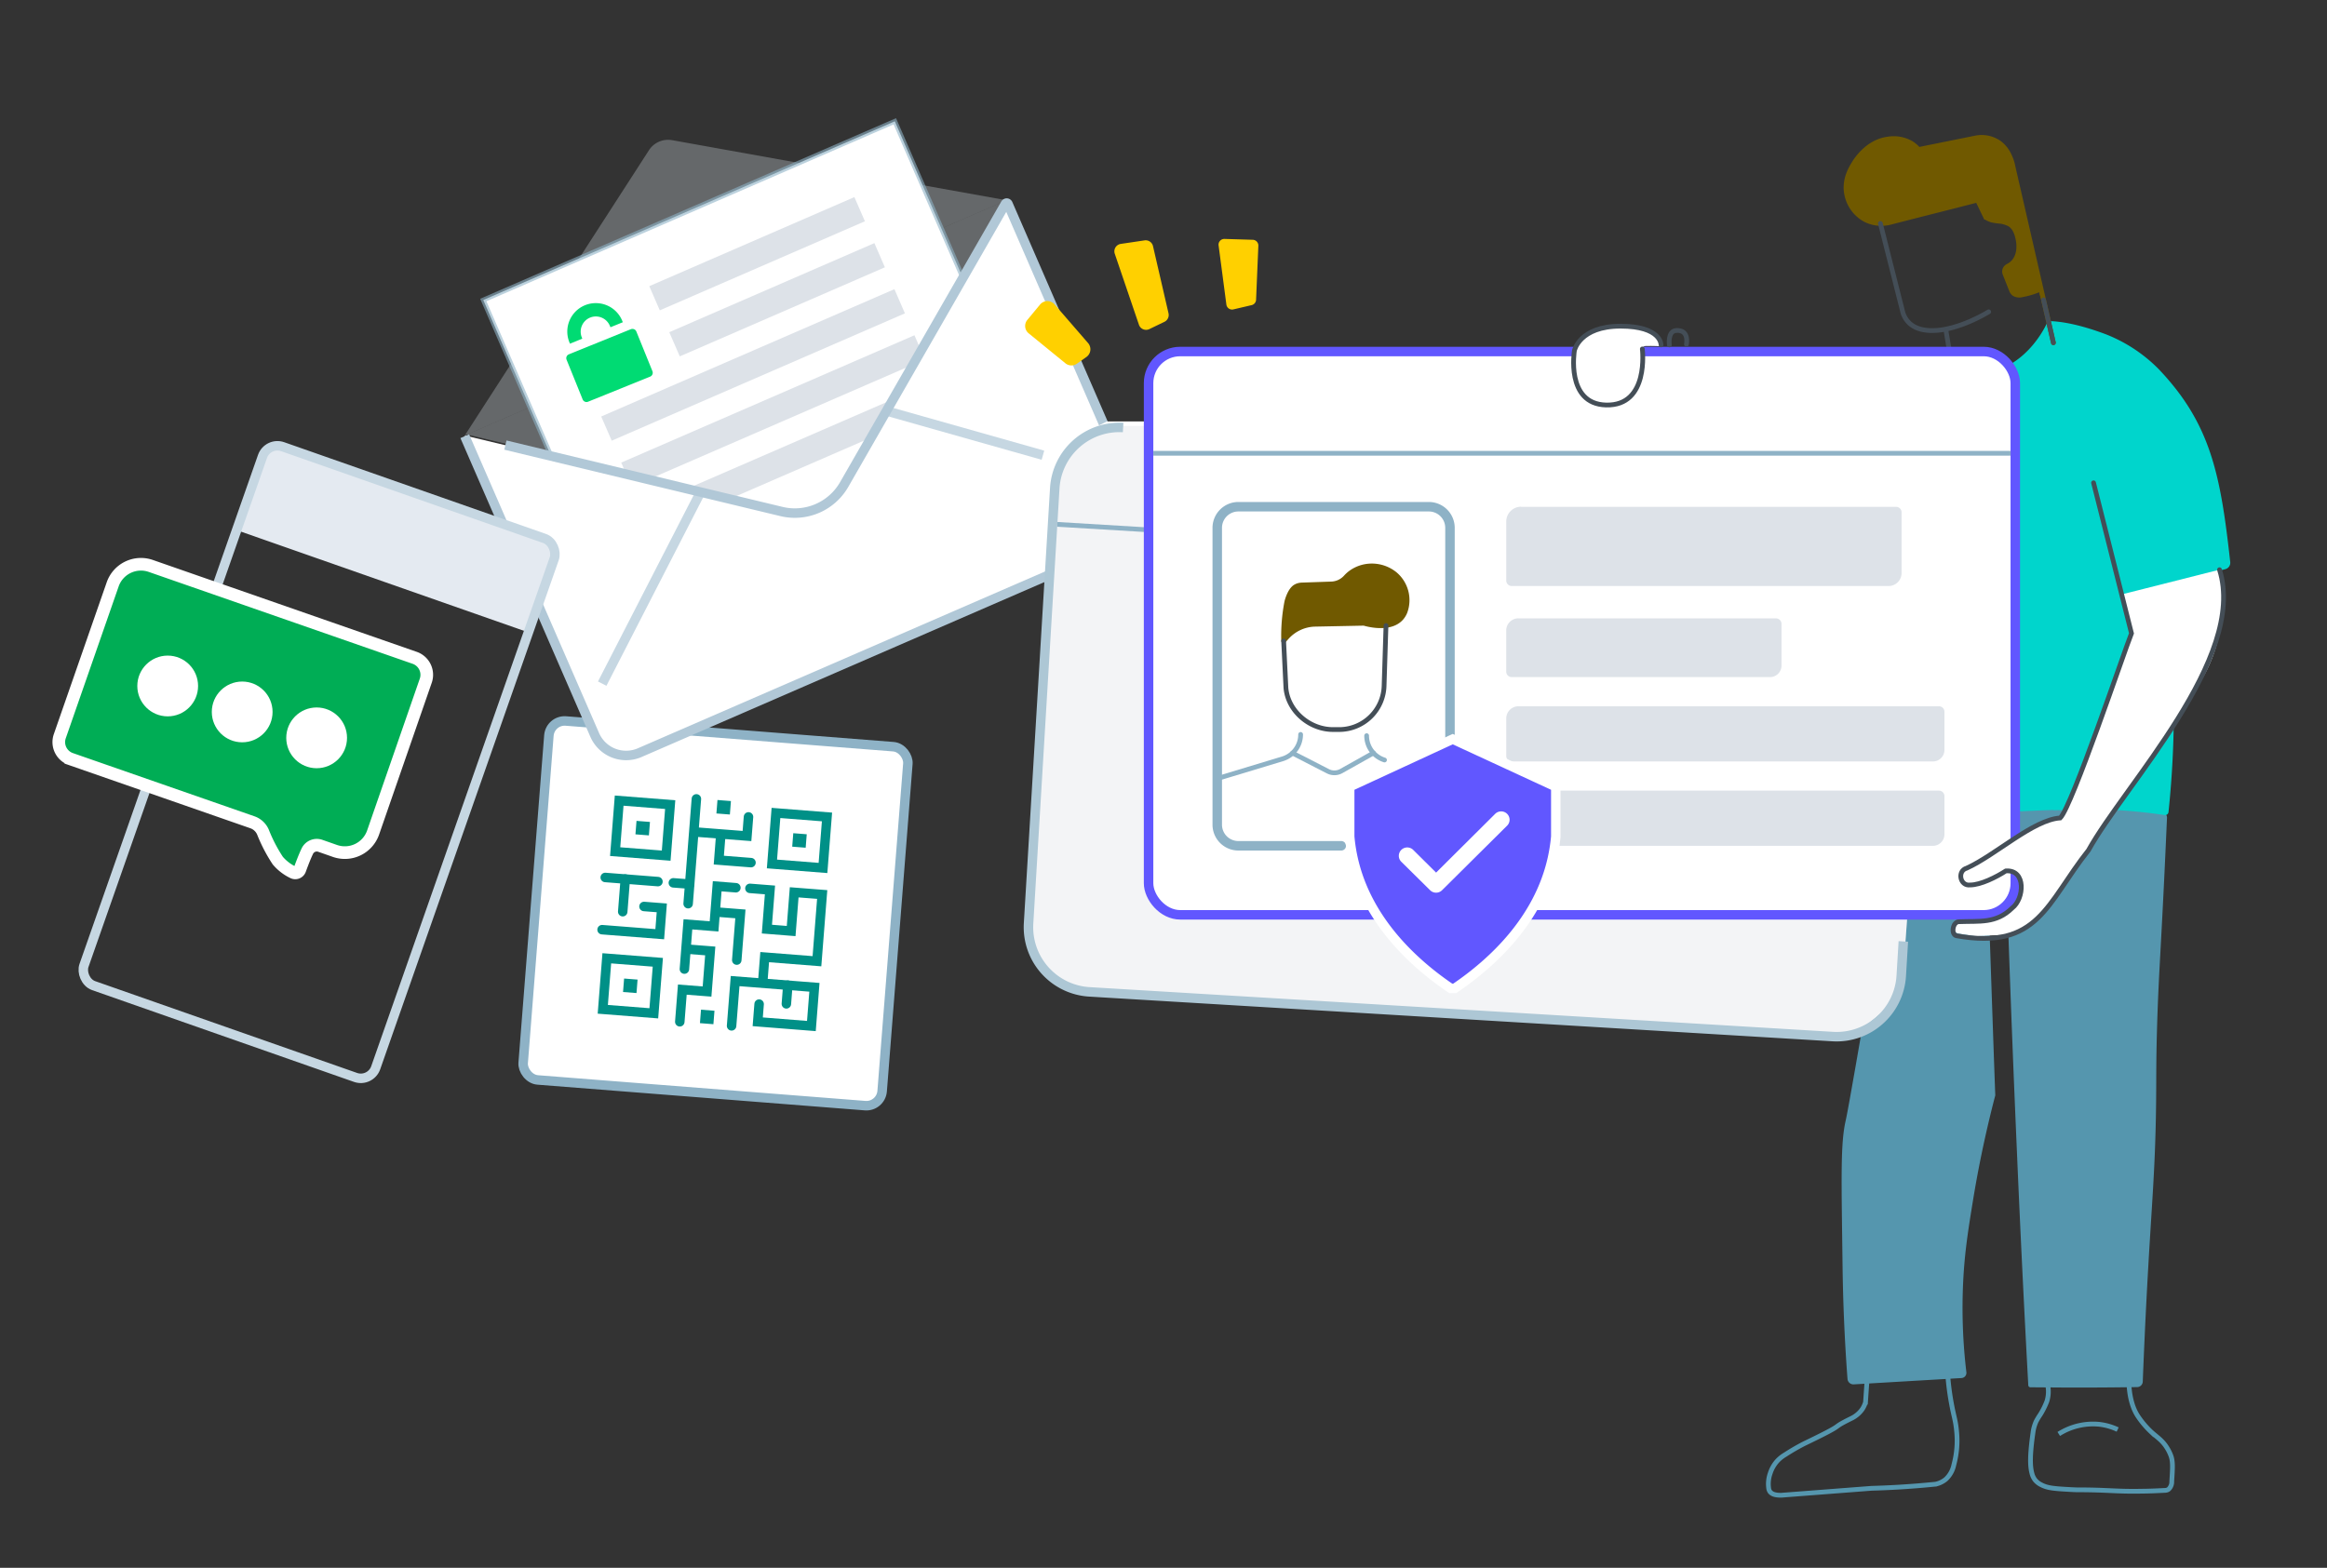 <svg xmlns="http://www.w3.org/2000/svg" xmlns:xlink="http://www.w3.org/1999/xlink" width="736" height="496" viewBox="0 0 736 496"><rect x="0" y="0" width="736" height="496" fill="#333333" stroke="none"/><defs><style>.cls-1,.cls-21,.cls-3,.cls-8{fill:#fff;}.cls-1,.cls-28,.cls-29{stroke:#fff;}.cls-1,.cls-10,.cls-11,.cls-14,.cls-15,.cls-16,.cls-17,.cls-18,.cls-19,.cls-21,.cls-22,.cls-28,.cls-29,.cls-4,.cls-6,.cls-8{stroke-miterlimit:10;}.cls-1,.cls-15,.cls-17,.cls-18,.cls-19,.cls-22,.cls-28,.cls-8{stroke-width:1.5px;}.cls-10,.cls-11,.cls-14,.cls-15,.cls-17,.cls-19,.cls-2,.cls-22,.cls-28,.cls-4,.cls-6{fill:none;}.cls-15,.cls-22,.cls-4,.cls-8{stroke:#8eb2c6;}.cls-18,.cls-19,.cls-22,.cls-4,.cls-6,.cls-8{stroke-linecap:round;}.cls-10,.cls-11,.cls-14,.cls-21,.cls-4,.cls-6{stroke-width:3px;}.cls-5{fill:#009087;}.cls-6{stroke:#009087;}.cls-13,.cls-7{fill:#c4cbd1;fill-opacity:0.7;}.cls-7{opacity:0.5;}.cls-8{stroke-opacity:0.6;}.cls-9{fill:#dde2e8;}.cls-10{stroke:#c6d7e2;}.cls-11{stroke:#b1c8d7;}.cls-12{fill:#5596ae;}.cls-13{opacity:0.3;}.cls-14{stroke:#adc7d5;}.cls-16{fill:#00d5cc;stroke:#00d5cc;stroke-width:0.75px;}.cls-17{stroke:#5596ae;}.cls-18{fill:#705900;stroke:#705900;}.cls-19{stroke:#444e57;}.cls-20{fill:#ffd000;}.cls-21{stroke:#6157ff;}.cls-23{fill:#00db73;}.cls-24{fill:#e4eaf1;}.cls-25{fill:#6157ff;}.cls-26{clip-path:url(#clip-path);}.cls-27{clip-path:url(#clip-path-2);}.cls-29{fill:#00ad55;stroke-width:4px;}</style><clipPath id="clip-path"><path class="cls-1" d="M443.74,272.1a1.89,1.89,0,0,1,0-2.69,1.93,1.93,0,0,1,2.71,0l7.77,7.71L473.44,258a1.93,1.93,0,0,1,2.71,0,1.88,1.88,0,0,1,0,2.68l-20.58,20.43a1.93,1.93,0,0,1-2.71,0Z"/></clipPath><clipPath id="clip-path-2"><rect class="cls-1" x="437.58" y="246.3" width="44.72" height="44.72"/></clipPath></defs><g id="Layer_2" data-name="Layer 2"><g id="Layer_1-2" data-name="Layer 1"><rect class="cls-2" width="736" height="496"/><line class="cls-2" x1="527" y1="305" x2="527" y2="304"/><rect class="cls-3" x="169.36" y="231.99" width="113.89" height="113.91" rx="5" transform="translate(23.32 -16.83) rotate(4.49)"/><rect class="cls-4" x="169.36" y="231.99" width="113.89" height="113.91" rx="5" transform="translate(23.32 -16.83) rotate(4.49)"/><rect class="cls-5" x="201.14" y="259.86" width="4.27" height="4.27" transform="translate(21.14 -15.11) rotate(4.49)"/><rect class="cls-5" x="226.75" y="253.26" width="4.27" height="4.27" transform="translate(20.7 -17.14) rotate(4.49)"/><rect class="cls-5" x="221.54" y="319.6" width="4.27" height="4.27" transform="translate(25.88 -16.53) rotate(4.49)"/><rect class="cls-6" x="195.17" y="253.9" width="16.19" height="16.19" transform="translate(21.14 -15.11) rotate(4.49)"/><rect class="cls-5" x="197.22" y="309.74" width="4.27" height="4.27" transform="translate(25.03 -14.65) rotate(4.49)"/><rect class="cls-6" x="191.26" y="303.78" width="16.19" height="16.19" transform="translate(25.03 -14.65) rotate(4.49)"/><rect class="cls-5" x="250.72" y="263.76" width="4.27" height="4.27" transform="translate(21.6 -18.98) rotate(4.49)"/><rect class="cls-6" x="244.76" y="257.8" width="16.19" height="16.19" transform="translate(21.6 -18.98) rotate(4.49)"/><line class="cls-6" x1="220.26" y1="252.74" x2="217.65" y2="285.9"/><line class="cls-6" x1="218.14" y1="279.7" x2="212.97" y2="279.3"/><line class="cls-6" x1="208.1" y1="278.91" x2="191.43" y2="277.6"/><line class="cls-6" x1="197.77" y1="278.1" x2="196.96" y2="288.43"/><polyline class="cls-6" points="236.74 258.44 236.26 264.49 219.73 263.2"/><polyline class="cls-6" points="227.97 264.14 227.35 272.11 237.53 272.91"/><polyline class="cls-6" points="232.75 280.85 226.84 280.38 225.85 293.08 217.58 292.43 216.47 306.59"/><polyline class="cls-6" points="226.8 288.55 234.18 289.13 233.03 303.74"/><polyline class="cls-6" points="217.12 300.26 224.64 300.85 223.63 313.69 215.81 313.08 215.01 323.26"/><polyline class="cls-6" points="231.39 324.55 232.51 310.38 257.59 312.35 256.63 324.6 239.66 323.26 240.1 317.66"/><line class="cls-6" x1="248.72" y1="317.59" x2="249.18" y2="311.69"/><polyline class="cls-6" points="237.19 281.05 243.53 281.55 242.56 293.94 250.23 294.55 251.19 282.3 260.05 282.99 258.39 304.1 241.86 302.8 241.26 310.47"/><polyline class="cls-6" points="203.69 286.78 209.32 287.22 208.67 295.55 190.43 294.12"/><polygon class="cls-7" points="317.87 63.56 147.72 137.47 261.64 164.57 317.87 63.56"/><path class="cls-7" d="M205.27,47.51,147,137.78,318.35,63.35l-105.74-19A7.2,7.2,0,0,0,205.27,47.51Z"/><rect class="cls-8" x="168.87" y="62.1" width="141.91" height="109.87" transform="translate(-26.77 105.24) rotate(-23.48)"/><rect class="cls-9" x="204.09" y="76.1" width="70.73" height="8.34" transform="translate(-12.15 102.05) rotate(-23.48)"/><rect class="cls-9" x="210.42" y="90.67" width="70.73" height="8.34" transform="translate(-17.44 105.77) rotate(-23.48)"/><rect class="cls-9" x="187.63" y="111.29" width="101.11" height="8.34" transform="translate(-26.28 104.45) rotate(-23.48)"/><rect class="cls-9" x="193.96" y="125.87" width="101.11" height="8.34" transform="translate(-31.56 108.18) rotate(-23.48)"/><rect class="cls-9" x="200.29" y="140.44" width="101.11" height="8.34" transform="translate(-36.85 111.91) rotate(-23.48)"/><path class="cls-3" d="M247.47,161.84,147,137.78l41.09,94.61A10.83,10.83,0,0,0,202.34,238L353.83,172.2A10.81,10.81,0,0,0,359.44,158L318.71,64.18a.46.46,0,0,0-.81,0L267.36,153.2A18,18,0,0,1,247.47,161.84Z"/><line class="cls-10" x1="221.3" y1="156.23" x2="190.47" y2="216.28"/><line class="cls-10" x1="280.99" y1="130.18" x2="329.87" y2="144.01"/><path class="cls-11" d="M159.85,140.81l87.26,21A18,18,0,0,0,267,153.29l51-88.8a.45.45,0,0,1,.8,0l40.65,93.58a10.82,10.82,0,0,1-5.62,14.24l-151.49,65.8a10.83,10.83,0,0,1-14.24-5.61L147,138"/><path class="cls-12" d="M628.08,260c.58,16.19,2.39,70.34,3,86.53-3.49,13.39-5.68,24.82-7.08,33.45-1.56,9.57-2.76,17.12-3.15,27.29a171.54,171.54,0,0,0,1.09,26.85,1.65,1.65,0,0,1-1.54,1.85l-34.06,2a1.88,1.88,0,0,1-2-1.73c-1.07-14.29-1.44-26.39-1.56-35.55-.35-27.78-.71-38.87,1-46.23,1.58-6.92,15-87.31,16.27-90.93C600,263.4,627.55,260.22,628.08,260Z"/><polygon class="cls-3" points="362.33 133.32 350.11 133.32 338.95 138.9 333.37 148.19 324.87 290.07 326.99 303.09 335.49 310.79 342.67 312.92 576.73 327 588.15 326.2 597.72 318.23 602.24 303.88 603.3 289.27 391.55 288.74 369.23 285.02 362.86 271.74 362.33 133.32"/><polygon class="cls-13" points="362.33 134.77 350.11 134.77 338.95 140.35 333.37 149.65 324.87 290.07 326.99 303.09 335.49 310.79 342.67 312.92 576.73 327 588.15 326.2 597.72 318.23 602.24 303.88 603.3 289.27 391.55 288.74 369.23 285.02 362.86 271.74 362.33 134.77"/><path class="cls-14" d="M602,297.84l-.66,10.93a20.49,20.49,0,0,1-21.62,19.17L344.49,313.79a20.5,20.5,0,0,1-19.17-21.62l8.29-137.76a20.47,20.47,0,0,1,21.62-19.16"/><line class="cls-15" x1="362.3" y1="167.57" x2="334.42" y2="165.89"/><path class="cls-12" d="M684.39,257.06a1.8,1.8,0,0,1,1,1.72c-.7,16.23-1.37,29.34-1.87,38.52-.54,10-1,17.76-1.31,29.12-.27,10.17-.18,14.37-.26,22.3-.3,26.77-2,35.83-3.94,81.46-.12,2.77-.21,5.14-.28,6.92a1.8,1.8,0,0,1-1.76,1.73q-11.25.18-22.79.14l-11-.08a.67.67,0,0,1-.66-.64q-2-36.71-3.6-74.05-1.56-35.7-2.77-70.87c0-.44-.94-35.14-.67-35.48,4.45-5.53,16.19-2.63,17.25-3.32,4.44-2.9,14.48-3.92,25.46-.43A50.15,50.15,0,0,1,684.39,257.06Z"/><path class="cls-16" d="M567.3,150.58c5.05-3.55,9.62-20.3,15.74-23.8a213.42,213.42,0,0,1,33.56-15.52l1.11,6.72a24.78,24.78,0,0,0,11.51.27c12.45-2.75,18-14.63,18.76-16.3,4.52.09,10.59,1.38,18,4.18A47.8,47.8,0,0,1,682.46,117c16.38,17.19,19.5,33.12,22.56,60.84a1.72,1.72,0,0,1-1.39,1.89l-18.16,4.44c.75,3.45.87,28.76,1.61,32.21L652.18,256c-1.43-.51-19.48.85-20.91.34l3.19-20.5V180.17a14,14,0,0,0-1.41-6.15,14.86,14.86,0,0,0-7.53-7C603.85,158.46,589,159.15,567.3,150.58Z"/><path class="cls-16" d="M650.37,255.84a174.52,174.52,0,0,1,18,0c5.9.31,11.36.9,16.33,1.64a.69.69,0,0,0,.8-.62c1-9.56,1.62-19.76,1.67-30.53q0-5.09-.11-10l-10.25,11.27c-10.81,11.91-15.28,16.87-22.17,23.87C652.85,253.36,651.35,254.86,650.37,255.84Z"/><path class="cls-17" d="M590.65,434.69c-.2,3-.41,5.94-.61,8.92a8.36,8.36,0,0,1-1,2.18,9,9,0,0,1-3.59,3c-7.63,3.78-.06.83-14.95,8a67.64,67.64,0,0,0-5.86,3.41,11.21,11.21,0,0,0-2.36,1.84,10.54,10.54,0,0,0-2.36,4,10,10,0,0,0-.53,4.64,2.5,2.5,0,0,0,.35,1.13c.79,1.21,2.69,1.24,3.68,1.23l28.5-2.19c4.82-.13,11.75-.45,20.29-1.31a7.52,7.52,0,0,0,3.24-1.57,8.51,8.51,0,0,0,2.53-4.55,29.16,29.16,0,0,0,.88-10.49c-.33-3.69-.87-4.61-1.66-9A84.2,84.2,0,0,1,615.92,433"/><path class="cls-17" d="M647.23,436.7a10.22,10.22,0,0,1,.17,6.64,24.34,24.34,0,0,1-2.09,4.2,20.53,20.53,0,0,0-1.32,2.19,12.44,12.44,0,0,0-1,3.67c-1,7-.92,10.39-.35,12.59a5.86,5.86,0,0,0,1,2.19,5.71,5.71,0,0,0,2,1.57c1.77.92,3.58,1.16,7.6,1.4,2.76.17,3.59.18,3.59.18,10.26,0,12.28.6,20.81.43,1.68,0,4.19-.1,7.26-.26a1.92,1.92,0,0,0,1-.35,3.22,3.22,0,0,0,1-2.53c.27-4.15.4-6.22-.26-8.05a13.8,13.8,0,0,0-1.31-2.62c-1.52-2.39-3.08-3.24-5-5a28.39,28.39,0,0,1-4.2-5c-1.06-1.63-3-5.48-2.8-12.86"/><path class="cls-17" d="M669.79,452.26a18.78,18.78,0,0,0-5.86-1.66,20.27,20.27,0,0,0-12.77,3.06"/><path class="cls-18" d="M649.46,108.43q-6.37-27.81-12.76-55.62a13.26,13.26,0,0,0-1.07-3.36,10.31,10.31,0,0,0-3.15-4.14,9.77,9.77,0,0,0-5.05-1.83,9.67,9.67,0,0,0-2.45.15L606.79,47.3a9.57,9.57,0,0,0-2.19-1.92,11,11,0,0,0-7.34-1.4c-6.33.76-10,6.28-10.76,7.52-1.08,1.74-3.42,5.5-2.36,10.23A11.7,11.7,0,0,0,590,69.52a11.44,11.44,0,0,0,7.69.87c8.6-2.24,19.17-4.86,27.77-7.1l2.62,5.44a7,7,0,0,0,2,.92,24,24,0,0,0,2.82.39,9.07,9.07,0,0,1,2.62.85c1.91,1.09,2.46,3.46,2.69,4.46.15.64,1.2,5.16-1.7,7.87a6.1,6.1,0,0,1-1.46,1,1.89,1.89,0,0,0-.9,2.39L636.28,92a2.49,2.49,0,0,0,.85,1,3.29,3.29,0,0,0,2.43.26,26.2,26.2,0,0,0,5.18-1.51"/><path class="cls-19" d="M649.46,108.43q-1.55-6.78-3.11-13.56"/><path class="cls-19" d="M594.74,70.69,601.89,99a7.71,7.71,0,0,0,1.93,3.14c4.41,4.31,14.49,2.78,25.18-3.49"/><path class="cls-19" d="M615.49,104.57q1.31,7.92,2.62,15.84"/><path class="cls-20" d="M368.26,101.83l-4.73,2.28a2.38,2.38,0,0,1-3.3-1.38l-7.64-22.44a2.38,2.38,0,0,1,1.91-3.13L362,76.05a2.38,2.38,0,0,1,2.68,1.82l4.91,21.27A2.4,2.4,0,0,1,368.26,101.83Z"/><path class="cls-20" d="M390.12,97.88l5.76-1.35a1.82,1.82,0,0,0,1.4-1.7L398,77.76a1.82,1.82,0,0,0-1.77-1.9l-8.94-.27a1.82,1.82,0,0,0-1.87,2l2.46,18.71A1.82,1.82,0,0,0,390.12,97.88Z"/><rect class="cls-21" x="363.28" y="111.21" width="274.13" height="178.21" rx="10"/><path class="cls-18" d="M406,202.76a56.83,56.83,0,0,1,1-12.34s.87-3.76,2.81-4.83a4.27,4.27,0,0,1,.73-.32,5,5,0,0,1,1.39-.21l9.26-.32a6.45,6.45,0,0,0,4.52-2.18,11.08,11.08,0,0,1,1.26-1.17,11.29,11.29,0,0,1,6.49-2.34,11.62,11.62,0,0,1,7.76,2.59,10.76,10.76,0,0,1,3.2,11.86,6.75,6.75,0,0,1-1.23,2.05c-3.6,4.06-11.18,1.81-11.78,1.63l-15.45.31a12.37,12.37,0,0,0-9.06,4.23l-.91,1"/><path class="cls-19" d="M406,202.76l.72,14.87c.66,7.46,7.68,13.32,15.17,13.17l2,0A14.23,14.23,0,0,0,437.77,217l.6-19.09"/><path class="cls-22" d="M411.37,232.35h0a8.06,8.06,0,0,1-5.65,7.7L385,246.32"/><path class="cls-22" d="M432.25,232.74h0a8.07,8.07,0,0,0,5.65,7.7h0"/><path class="cls-22" d="M408.8,238.25,420,244a4.47,4.47,0,0,0,4.23-.07l10.17-5.71"/><line class="cls-15" x1="364.78" y1="143.4" x2="635.91" y2="143.4"/><path class="cls-9" d="M481.09,160.35H599.72a1.73,1.73,0,0,1,1.73,1.73v19.2a4.12,4.12,0,0,1-4.12,4.12H478.14a1.73,1.73,0,0,1-1.73-1.73V165a4.69,4.69,0,0,1,4.69-4.69Z"/><path class="cls-9" d="M480.27,195.64h81.47a1.73,1.73,0,0,1,1.73,1.73v13.2a3.64,3.64,0,0,1-3.64,3.64h-81.7a1.73,1.73,0,0,1-1.73-1.73v-13a3.86,3.86,0,0,1,3.86-3.86Z"/><path class="cls-9" d="M480.27,223.44h133a1.73,1.73,0,0,1,1.73,1.73v12.09a3.64,3.64,0,0,1-3.64,3.64H478.14a1.73,1.73,0,0,1-1.73-1.73V227.3a3.86,3.86,0,0,1,3.86-3.86Z"/><path class="cls-9" d="M480.27,250.13h133a1.73,1.73,0,0,1,1.73,1.73v12.09a3.64,3.64,0,0,1-3.64,3.64H478.14a1.73,1.73,0,0,1-1.73-1.73V254a3.86,3.86,0,0,1,3.86-3.86Z"/><path class="cls-23" d="M178.71,108.87a10.52,10.52,0,1,1,19.5-7.9l3.81,9.4-8.94-2.83-1.56-3.86a3.3,3.3,0,0,0-6.12,2.48L187,110l-4.45,8.25Z"/><path class="cls-3" d="M188.45,95.9a9,9,0,0,1,8.37,5.63l2.61,6.45-5.22-1.66-1.3-3.2a4.81,4.81,0,0,0-4.45-3,4.76,4.76,0,0,0-1.8.35,4.81,4.81,0,0,0-2.65,6.25l1.3,3.21-2.6,4.82-2.61-6.44a9,9,0,0,1,8.35-12.41m0-3h0a12,12,0,0,0-11.13,16.54l2.61,6.44,2.39,5.91,3-5.61,2.6-4.83.67-1.24-.53-1.31-1.3-3.2a1.81,1.81,0,0,1,1-2.35,2,2,0,0,1,.68-.13,1.79,1.79,0,0,1,1.67,1.13l1.3,3.2.53,1.31,1.34.42,5.23,1.66,6.08,1.93-2.4-5.92-2.61-6.44a12,12,0,0,0-11.15-7.51Z"/><path class="cls-23" d="M185.54,128.69a2.8,2.8,0,0,1-2.61-1.76l-5.09-12.56a2.82,2.82,0,0,1,1.55-3.66L199,102.76a2.92,2.92,0,0,1,1.05-.2,2.81,2.81,0,0,1,2.61,1.75l5.09,12.57a2.82,2.82,0,0,1-1.55,3.66l-19.61,7.94A2.73,2.73,0,0,1,185.54,128.69Z"/><path class="cls-3" d="M200.05,104.06a1.32,1.32,0,0,1,1.22.82l5.09,12.56a1.32,1.32,0,0,1-.72,1.71L186,127.09a1.23,1.23,0,0,1-.49.1,1.32,1.32,0,0,1-1.22-.82l-5.09-12.57a1.31,1.31,0,0,1,.72-1.7l19.61-7.95a1.41,1.41,0,0,1,.49-.09m0-3h0a4.23,4.23,0,0,0-1.61.31l-19.61,7.95a4.31,4.31,0,0,0-2.38,5.61l5.09,12.57a4.3,4.3,0,0,0,4,2.69,4.24,4.24,0,0,0,1.61-.32l19.61-7.94a4.32,4.32,0,0,0,2.38-5.61l-5.09-12.57a4.3,4.3,0,0,0-4-2.69Z"/><path class="cls-24" d="M82,155h87.78a5,5,0,0,1,5,5v24.72a0,0,0,0,1,0,0H77a0,0,0,0,1,0,0V160A5,5,0,0,1,82,155Z" transform="translate(63.27 -32.09) rotate(19.32)"/><rect class="cls-10" x="52.06" y="150.75" width="97.78" height="180.68" rx="5" transform="translate(85.43 -19.82) rotate(19.32)"/><path class="cls-4" d="M458.61,235.74V167a6.69,6.69,0,0,0-6.68-6.69H391.69A6.69,6.69,0,0,0,385,167V260.9a6.68,6.68,0,0,0,6.68,6.68h32.54"/><path class="cls-25" d="M458.87,312.7l-.38-.26c-11.5-7.86-26.12-21.3-30.5-40.73a52.52,52.52,0,0,1-1.09-7V248.9l32.59-15.07,32.6,15.07v15.83a54.21,54.21,0,0,1-1.09,7c-4.38,19.43-19,32.87-30.5,40.73l-.39.26Z"/><path class="cls-3" d="M459.48,235.48l31.1,14.38v14.73a53,53,0,0,1-1.07,6.79c-4.26,18.9-18.5,32.05-29.88,39.82h-.29c-11.38-7.77-25.63-20.92-29.89-39.82a51.3,51.3,0,0,1-1.06-6.79V249.86l31.09-14.38m0-3.3-1.26.58-31.09,14.38-1.74.8v16.92a57.36,57.36,0,0,0,1.12,7.18c4.49,19.91,19.4,33.63,31.12,41.64l.77.52h2.15l.76-.52C473,305.67,488,292,492.44,272a53.9,53.9,0,0,0,1.12-7.18l0-.13V247.94l-1.75-.8-31.09-14.38-1.26-.58Z"/><path class="cls-3" d="M443.74,272.1a1.89,1.89,0,0,1,0-2.69,1.93,1.93,0,0,1,2.71,0l7.77,7.71L473.44,258a1.93,1.93,0,0,1,2.71,0,1.88,1.88,0,0,1,0,2.68l-20.58,20.43a1.93,1.93,0,0,1-2.71,0Z"/><g class="cls-26"><rect class="cls-3" x="437.58" y="246.3" width="44.72" height="44.72"/><g class="cls-27"><rect class="cls-1" x="433.86" y="248.16" width="52.17" height="42.86"/></g><rect class="cls-28" x="437.58" y="246.3" width="44.72" height="44.72"/></g><path class="cls-28" d="M443.74,272.1a1.89,1.89,0,0,1,0-2.69,1.93,1.93,0,0,1,2.71,0l7.77,7.71L473.44,258a1.93,1.93,0,0,1,2.71,0,1.88,1.88,0,0,1,0,2.68l-20.58,20.43a1.93,1.93,0,0,1-2.71,0Z"/><path class="cls-20" d="M343.66,112.91l-3.07,2.16a3,3,0,0,1-3.6-.13l-11.65-9.5a3,3,0,0,1-.41-4.23L329,96.3a3,3,0,0,1,4.55,0l10.61,12.25A3,3,0,0,1,343.66,112.91Z"/><path class="cls-29" d="M94.83,275.14a1.53,1.53,0,0,1-2.15.84,14.59,14.59,0,0,1-4.81-3.7,48.84,48.84,0,0,1-4.59-8.76,5.66,5.66,0,0,0-3.45-3.38l-57.43-20a5.68,5.68,0,0,1-3.49-7.22l16.74-48.08a9.47,9.47,0,0,1,12-5.81l83.53,29.09a5.69,5.69,0,0,1,3.49,7.22L118,263.41a9.47,9.47,0,0,1-12,5.82l-4.71-1.65a3.33,3.33,0,0,0-4.14,1.81C96.31,271.14,95.41,273.56,94.83,275.14Z"/><circle class="cls-3" cx="100.15" cy="233.43" r="9.61"/><circle class="cls-3" cx="76.6" cy="225.23" r="9.61"/><circle class="cls-3" cx="53.04" cy="217.02" r="9.61"/><path class="cls-3" d="M525.43,109.54s.09-6.35-12.87-6.35-14.59,7.7-14.59,7.7-2.85,16.77,10,17.24c13.19.48,11.28-13.92,11.28-13.92s-1-4.69,1.23-4.75S525.43,109.54,525.43,109.54Z"/><path class="cls-19" d="M528,109.13s-.61-4.39,2.15-4.57c4.25-.3,3.25,4.36,3.25,4.36"/><path class="cls-19" d="M525.37,109.13s.15-5.94-12.81-5.94-14.59,7.7-14.59,7.7-2.85,16.9,10,17.24c13.77.36,11.48-17.73,11.48-17.73"/><path class="cls-3" d="M671.29,188l2.85,12.36L656,250.82l-4.36,8-5.5,1.55s-8.91,3.86-12.91,7.36c-2.9,2.53-8,6-11.17,7a2.72,2.72,0,0,0-1.93,2.7h0a2.72,2.72,0,0,0,3,2.62,41.55,41.55,0,0,0,5.08-1c1-.24,1.35-2.34,2.39-2.61,1.39-.36,2.69-.6,3.86-.81a3.76,3.76,0,0,1,3.8,1.65l.6.92a4.25,4.25,0,0,1,.44,3.73l-1.17,3.3a4.2,4.2,0,0,1-1.69,2.14l-4.59,3.29a4.2,4.2,0,0,1-2.15.68l-10,.35a1.81,1.81,0,0,0-1.53.93h0a1.84,1.84,0,0,0,1.31,2.73l4.84.77a4.35,4.35,0,0,0,1,.05l8.82-.43a4.38,4.38,0,0,0,1.7-.41l7.51-3.4a4.74,4.74,0,0,0,1.86-1.52L660.51,269l3.47-5,31.14-47a46.72,46.72,0,0,0,7.49-30.76l-.65-6"/><path class="cls-19" d="M662.16,152.74l12,47.63c-2.4,6-18.79,54.71-22.54,58.41-8.52.54-20.43,11.73-29.58,15.88-3.07.86-2.13,5.71,1.06,5.32,3.36,0,8.35-2.52,11.33-4.45,6.5-.46,5.81,8.86,2,11.74-5.09,5-10.35,4.06-16.74,4.32-2.1-.08-2.71,4.05-.9,4.46,26,4.61,28.45-10.29,41.76-27.05C672,248.28,710.78,208.12,702,180.24"/></g></g></svg>